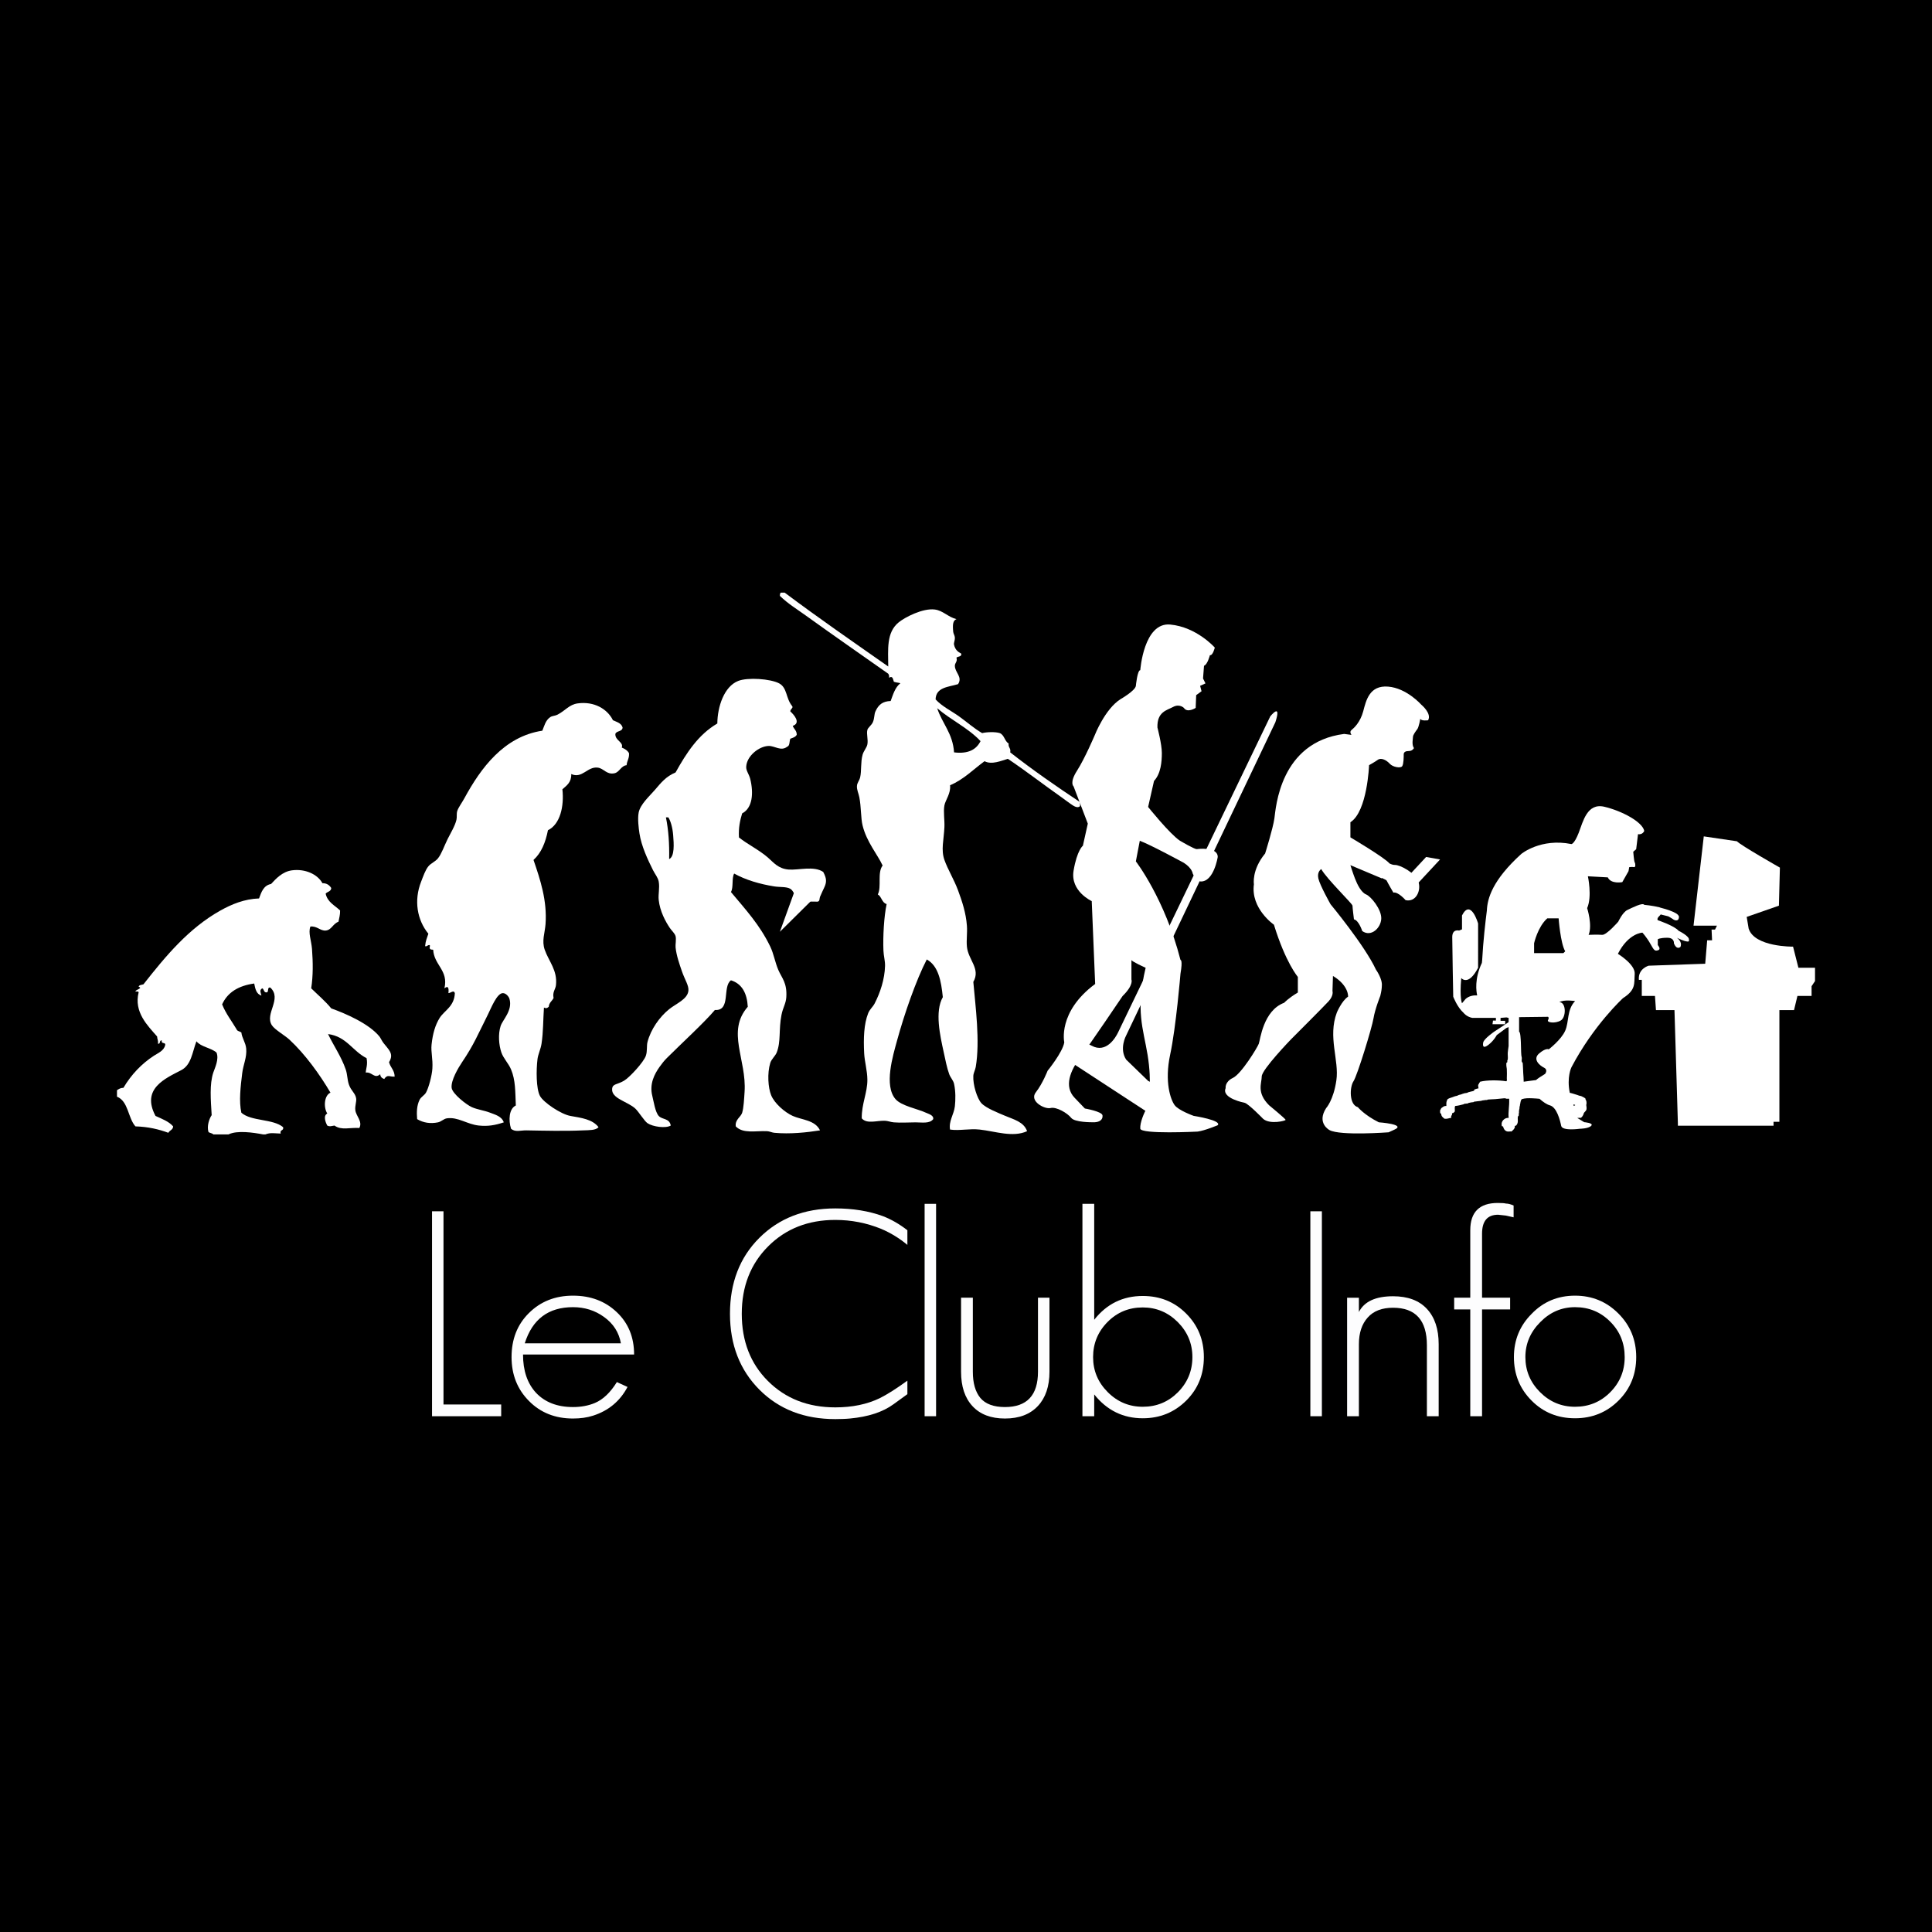 <?xml version="1.0" encoding="utf-8"?>
<!-- Generator: Adobe Illustrator 16.0.0, SVG Export Plug-In . SVG Version: 6.00 Build 0)  -->
<!DOCTYPE svg PUBLIC "-//W3C//DTD SVG 1.1//EN" "http://www.w3.org/Graphics/SVG/1.1/DTD/svg11.dtd">
<svg version="1.1" xmlns="http://www.w3.org/2000/svg" xmlns:xlink="http://www.w3.org/1999/xlink" x="0px" y="0px" width="1024px"
	 height="1024px" viewBox="0 0 1024 1024" enable-background="new 0 0 1024 1024" xml:space="preserve">
<g id="Fond">
	<rect width="1024" height="1024"/>
</g>
<g id="Blanc">
	<g id="Le_Club_Info">
		<path fill="#FDFDFE" d="M228.985,750.627V642.01h6.076v102.393h30.58v6.225H228.985z"/>
		<path fill="#FDFDFE" d="M277.212,717.919c0,8.528,2.27,15.262,6.833,20.237c4.76,5.077,11.33,7.611,19.645,7.611
			c4.244,0,8.116-0.708,11.56-2.139c4.343-1.81,8.248-5.518,11.703-11.1l5.648,2.588c-3.97,7.513-10.058,12.586-18.262,15.214
			c-3.159,1.02-6.702,1.514-10.649,1.514c-9.433,0-17.209-3.094-23.297-9.269c-6.175-6.191-9.257-13.962-9.257-23.291
			c0-9.428,3.016-17.183,9.125-23.258c6.187-6.196,13.996-9.301,23.429-9.301c9.333,0,17.021,2.896,23.131,8.676
			c6.175,5.78,9.268,13.304,9.268,22.517H277.212z M320.119,697.996c-4.771-3.45-10.255-5.171-16.43-5.171
			c-13.009,0-21.52,6.382-25.557,19.167h50.958C328.071,706.205,325.076,701.544,320.119,697.996z"/>
		<path fill="#FDFDFE" d="M473.605,744.254c-5.681,4.156-13.371,6.686-23.131,7.591c-1.108,0.098-2.326,0.196-3.642,0.229
			c-1.317,0.066-2.666,0.084-4.103,0.084c-16.431,0-29.8-5.179-40.154-15.525c-10.441-10.447-15.673-23.883-15.673-40.308
			c0-16.431,5.166-29.818,15.509-40.165c10.452-10.454,23.888-15.674,40.318-15.674c9.323,0,17.769,1.365,25.259,4.107
			c4.465,1.728,8.774,4.224,12.942,7.458v7.771c-4.267-3.565-8.938-6.405-13.994-8.544c-7.723-3.121-15.773-4.695-24.207-4.695
			c-14.39,0-26.257,4.661-35.58,13.996c-9.334,9.328-13.996,21.234-13.996,35.745c0,14.499,4.597,26.377,13.832,35.612
			c9.322,9.329,21.255,13.996,35.745,13.996c9.027,0,16.879-1.646,23.582-4.881c3.849-1.921,8.742-5.013,14.619-9.279v7.162
			L473.605,744.254z"/>
		<path fill="#FDFDFE" d="M490.068,750.627V638.056h6.076v112.571H490.068z"/>
		<path fill="#FDFDFE" d="M550.152,745.159c-4.169,4.469-9.981,6.686-17.506,6.686c-7.393,0-13.141-2.173-17.188-6.537
			c-4.068-4.354-6.075-10.454-6.075-18.252v-39.243h6.241v39.243c0,5.995,1.315,10.596,3.947,13.848
			c2.721,3.251,7.096,4.864,13.074,4.864c11.659,0,17.506-6.241,17.506-18.712v-39.243h6.086v39.243
			C556.238,734.757,554.199,740.805,550.152,745.159z"/>
		<path fill="#FDFDFE" d="M628.804,742.269c-6.307,6.29-13.996,9.444-23.12,9.444c-10.453,0-19.03-4.224-25.731-12.646v11.561
			h-6.241V638.056h6.241v61.449c6.604-8.408,15.18-12.614,25.731-12.614c9.124,0,16.781,3.087,22.956,9.279
			c6.317,6.295,9.433,13.996,9.433,23.115C638.072,728.416,634.989,736.072,628.804,742.269z M624.241,700.723
			c-5.188-5.156-11.363-7.755-18.558-7.755c-7.294,0-13.503,2.533-18.569,7.622c-5.155,5.161-7.755,11.402-7.755,18.695
			c0,7.212,2.6,13.403,7.755,18.563c5.165,5.188,11.373,7.766,18.569,7.766c7.293,0,13.468-2.544,18.558-7.602
			c5.155-5.177,7.754-11.418,7.754-18.728C631.995,712.091,629.396,705.915,624.241,700.723z"/>
		<path fill="#FDFDFE" d="M694.513,750.627V642.01h6.11v108.617H694.513z"/>
		<path fill="#FDFDFE" d="M756.285,750.627v-37.565c0-13.294-5.989-19.93-17.944-19.93c-5.879,0-10.342,1.712-13.403,5.161
			c-3.124,3.449-4.693,8.176-4.693,14.158v38.176h-6.251v-62.814h6.251v7.59c2.819-5.571,8.862-8.363,18.097-8.363
			c7.82,0,13.798,2.231,17.944,6.686c4.169,4.47,6.241,10.709,6.241,18.727v38.176H756.285z"/>
		<path fill="#FDFDFE" d="M798.141,644.28l-4.114-0.444c-5.683,0-8.511,3.34-8.511,10.041v33.936h14.884v6.225h-14.884v56.59h-6.242
			v-56.59h-8.533v-6.225h8.533v-35.762c0-9.646,4.871-14.456,14.589-14.456c2.236,0,3.652,0.116,4.278,0.313
			c1.205,0,2.587,0.362,4.101,1.054v6.24L798.141,644.28z"/>
		<path fill="#FDFDFE" d="M857.927,742.269c-6.273,6.29-13.996,9.444-23.122,9.444c-9.135,0-16.791-3.104-22.966-9.303
			c-6.308-6.273-9.434-13.994-9.434-23.125c0-9.021,3.126-16.678,9.434-22.961c6.175-6.395,13.831-9.598,22.966-9.598
			c9.028,0,16.683,3.158,22.957,9.443c6.308,6.295,9.466,13.996,9.466,23.115C867.228,728.416,864.102,736.072,857.927,742.269z
			 M853.528,700.59c-5.09-5.188-11.308-7.765-18.724-7.765c-7.096,0-13.248,2.644-18.403,7.897
			c-5.286,5.291-7.919,11.466-7.919,18.563c0,7.212,2.6,13.403,7.755,18.563c5.188,5.188,11.373,7.766,18.567,7.766
			c7.283,0,13.502-2.544,18.559-7.602c5.188-5.177,7.755-11.418,7.755-18.728C861.118,711.893,858.584,705.651,853.528,700.59z"/>
	</g>
	<g id="Human_Evolution_Vecto_Nath">
		<path fill-rule="evenodd" clip-rule="evenodd" fill="#FFFFFF" d="M413.79,314.12c0.713,0,1.419,0,2.125,0
			c17.898,13.438,36.454,26.216,54.871,39.136c-0.041-9.023-1.086-18.006,5.53-23.396c3.26-2.659,12.735-7.624,19.145-6.806
			c4.34,0.551,7.025,3.99,11.482,5.104c-1.834,0.706-2.132,2.706-1.71,6.806c0.118,0.95,0.845,2.002,0.865,2.976
			c0.042,1.881-0.699,2.694-0.429,3.83c0.602,2.561,2.014,3.742,3.827,4.68c0.249,1.815-1.793,1.322-2.554,2.125
			c0.657,2.064-0.845,2.773-0.845,4.255c-0.014,3.649,4.235,5.909,1.696,9.781c-5.108,1.554-11.746,1.58-11.912,8.086
			c3.475,3.757,8.202,5.996,12.341,8.931c4.152,2.948,7.945,6.4,12.333,8.935c2.319-0.597,7.067-0.758,9.358,0
			c2.429,0.979,2.54,4.261,4.686,5.53c-0.312,2.146,1.294,2.385,0.837,4.681c11.843,9.292,24.336,17.938,37.008,26.37
			c0,0.709,0,1.42,0,2.125c-1.563,1.482-3.883-0.466-5.101-1.271c-1.675-1.125-3.253-2.408-4.686-3.405
			c-9.572-6.732-19.165-14.17-28.495-20.414c-3.356,1.016-8.568,3.307-12.333,1.273c-5.974,4.371-11.033,9.673-18.286,12.761
			c0.519,4.183-2.457,7.868-2.983,10.637c-0.644,3.41,0.166,7.784,0,11.479c-0.305,6.904-1.91,12.041,0,17.452
			c1.8,5.078,5.066,10.314,7.233,16.148c2.145,5.826,4.187,11.922,4.686,18.723c0.283,3.917-0.34,7.546,0,11.06
			c0.664,7.081,7.412,11.724,3.398,18.71c1.142,13.094,3.633,31.471,1.28,45.103c-0.271,1.567-1.198,3.159-1.28,4.675
			c-0.271,4.759,2,11.96,4.249,14.473c2.45,2.713,9.413,5.367,12.763,6.797c4.264,1.827,9.787,3.111,11.482,8.087
			c-7.593,3.443-16.798,0.063-25.09-0.861c-5.529-0.609-10.568,0.716-15.738,0c-0.81-4.447,2.076-8.084,2.554-12.323
			c0.367-3.381,0.45-7.983-0.429-11.922c-0.437-1.917-1.834-3.17-2.562-5.102c-1.253-3.377-2.063-7.751-2.976-11.911
			c-1.834-8.435-4.79-21.279-0.423-28.929c-0.857-8.645-2.388-16.605-8.499-19.985c-5.689,11.009-11.891,28.879-15.746,42.957
			c-2.229,8.186-7.031,23.849-0.851,31.054c3.101,3.62,11.725,5.163,16.161,7.236c1.37,0.633,4.229,1.346,3.834,3.401
			c-1.876,2.499-5.979,1.699-9.357,1.699c-3.786,0-7.717,0.312-11.489,0c-1.612-0.124-3.184-0.785-4.672-0.848
			c-4.457-0.166-9.593,1.883-12.348-1.277c-0.104-7.679,3.018-13.61,2.983-20.421c-0.021-4.831-1.468-9.586-1.696-14.036
			c-0.408-7.98-0.159-15.476,2.125-21.269c0.796-2.023,2.547-3.452,3.398-5.111c2.977-5.764,5.357-12.895,5.537-19.985
			c0.063-2.696-0.747-5.307-0.852-8.086c-0.312-7.535,0.312-18.161,1.689-24.671c-2.562-0.693-2.589-3.919-4.672-5.099
			c2.11-4.096-0.395-11.455,2.547-15.322c-2.562-5.649-8.499-12.491-10.624-21.26c-0.955-3.902-0.713-9.77-1.71-14.892
			c-0.408-2.13-1.377-3.917-1.273-5.959c0.09-1.81,1.232-2.712,1.71-4.676c0.774-3.28,0.187-7.997,1.273-11.904
			c0.567-2.08,2.207-3.737,2.547-5.531c0.491-2.596-0.561-5.422,0-7.666c0.325-1.301,2.208-2.368,2.976-4.249
			c0.831-2.017,0.596-4.006,1.288-5.53c1.646-3.681,3.938-5.39,8.076-5.53c1.295-3.515,2.375-7.257,5.108-9.361
			c-0.318-0.368-2.125-0.341-3.412-0.844c-0.498-1.363-0.567-3.385-2.547-2.125c0.132-0.99-0.076-1.639-0.43-2.135
			c-14.485-10.211-29.353-20.51-43.389-30.627c-4.748-3.426-9.835-6.504-14.037-10.636
			C413.333,315.078,413.458,314.504,413.79,314.12z M505.67,398.773c7.578,0.922,11.808-1.52,14.036-5.956
			c-6.499-6.971-15.746-11.2-22.972-17.446C499.378,383.509,505.005,388.651,505.67,398.773z"/>
		<path fill-rule="evenodd" clip-rule="evenodd" fill="#FFFFFF" d="M329.988,385.587c-0.083,2.327-3.225,1.603-3.834,3.405
			c-0.229,3.551,4.457,4.246,3.412,7.23c1.571,0.688,3.024,1.504,3.821,2.975c0.221,2.779-1.087,4.013-1.274,6.376
			c-2.914,0.242-3.779,3.689-6.381,4.261c-4.25,0.933-5.655-2.582-8.936-2.981c-5.537-0.668-8.181,6.033-14.028,3.405
			c0.156,4.41-2.426,6.08-4.686,8.08c1.007,9.106-1.232,18.598-7.658,21.696c-1.277,6.52-3.547,12.056-7.652,15.746
			c3.606,10.53,7.278,21.551,6.375,34.021c-0.343,4.735-2.104,8.821-0.426,13.608c2.177,6.169,6.8,10.875,5.952,18.723
			c-0.249,2.332-1.938,3.576-1.267,6.81c-0.754,1.647-2.384,2.425-2.55,4.665c-0.9,0.757-1.263,0.975-2.551,0.435
			c-0.433,6.252-0.329,12.896-1.284,19.137c-0.415,2.797-1.813,5.638-2.125,8.084c-0.737,5.869-0.737,15.726,1.273,19.57
			c1.807,3.471,11.175,9.745,16.161,10.635c5.715,1.018,11.654,1.723,14.9,5.952c-1.433,1.73-5.06,1.574-8.091,1.699
			c-9.608,0.446-20.925,0.166-30.203,0c-3.111-0.042-5.786,1.09-8.077-0.849c-1.408-4.498-1.118-10.617,2.54-12.337
			c-0.343-7.402-0.104-13.319-2.54-19.134c-1.336-3.173-4.052-5.869-5.108-8.935c-1.381-4.025-1.796-9.767-0.416-14.038
			c1.066-3.338,6.51-8.261,4.676-14.471c-0.322-1.037-1.713-2.923-3.412-2.975c-3.212-0.104-6.281,7.93-8.074,11.496
			c-5.091,10.117-7.361,15.869-13.611,25.084c-1.969,2.904-6.015,9.704-5.537,13.621c0.395,3.153,7.818,8.926,10.638,10.199
			c2.931,1.339,6.696,1.765,9.783,2.986c2.613,1.038,6.115,1.865,7.226,5.101c-4.779,1.609-8.509,2.167-13.185,1.699
			c-6.208-0.609-11.133-4.713-17.012-3.824c-1.637,0.249-3.004,1.782-4.675,2.125c-4.083,0.827-7.762,0.249-11.06-1.699
			c-0.308-3.599-0.208-7.205,1.277-10.209c0.779-1.588,2.582-2.408,3.398-3.827c1.464-2.551,3.205-9.268,3.402-12.77
			c0.322-5.371-0.852-8.645-0.426-12.749c0.623-5.869,1.99-10.389,4.25-14.038c2.468-3.969,7.797-6.053,8.087-13.195
			c-0.581-1.854-2.201-0.031-3.402,0c0.27-2.748-0.093-4.135-2.125-2.551c2.25-9.546-5.485-12.231-5.959-20.421
			c-0.436-0.236-2.467,0.374-1.702-2.125c-0.298-1.337-2.426,1.172-2.547,0c0.204-2.486,1.003-4.374,1.699-6.385
			c-5.973-7.307-7.776-17.621-3.828-27.635c1.132-2.883,2.201-6.096,3.828-8.085c1.346-1.66,3.679-2.468,5.108-4.261
			c1.941-2.446,3.288-6.542,5.101-10.205c1.661-3.348,3.907-6.92,4.675-10.211c0.353-1.456-0.063-3.161,0.436-4.686
			c0.602-1.881,2.488-4.338,3.813-6.8c8.603-15.798,20.836-32.632,41.268-35.731c1.035-2.42,1.668-5.535,4.26-7.23
			c1.018-0.668,2.52-0.596,3.813-1.28c4.229-2.192,6.14-5.328,10.65-5.954c8.748-1.213,15.773,2.953,18.715,8.936
			C326.942,382.68,329.337,383.26,329.988,385.587z"/>
		<path fill-rule="evenodd" clip-rule="evenodd" fill="#FFFFFF" d="M140.697,601.254c-0.433,0-0.848,0-1.284,0
			c-5.132-0.982-13.725-2.26-18.286,0c-2.695,0-5.388,0-8.084,0c-0.561-0.713-1.886-0.664-2.55-1.287
			c-0.924-3.004,0.312-6.88,1.699-8.922c-0.499-8.181-1.19-16.368,0.851-22.549c0.786-2.36,3.17-7.098,1.699-10.631
			c-2.966-2.562-8.146-2.903-10.634-5.963c-2.239,5.948-2.696,12.53-8.077,15.32c-8.468,4.408-21.29,9.817-13.611,24.245
			c3.402,1.557,7.029,2.883,9.351,5.537c-0.083,1.886-1.906,2.052-2.55,3.398c-5.066-1.876-10.676-3.212-17.435-3.398
			c-4.021-4.489-3.699-13.32-9.787-15.746c0-1.143,0-2.271,0-3.412c0.935-0.619,1.827-1.284,3.402-1.264
			c4.198-7.091,9.704-12.811,16.171-17.022c2.156-1.405,5.274-2.609,5.949-5.533c0.499-1.907-2.374-0.454-1.699-2.549
			c-1.616-0.354-0.498,2.054-2.125,1.7c0.291-1.7-0.405-2.427-0.426-3.827c-4.966-5.71-12.417-12.863-9.787-23.396
			c-0.083-0.621-1.024-0.393-1.699-0.424c0.031-1.067,4.188-1.711,1.699-2.55c0.249-1.026,1.609-0.943,2.55-1.275
			c11.746-14.938,24.01-29.739,40.842-39.142c5.804-3.234,12.583-6.106,20.421-6.374c1.242-3.432,2.426-6.936,6.374-7.662
			c2.52-2.715,5.938-6.541,11.061-7.234c6.987-0.923,13.538,2.031,16.161,6.811c2.426-0.011,3.72,1.108,4.675,2.55
			c-0.083,1.896-2.063,1.907-2.966,2.975c0.955,4.582,4.852,6.219,7.651,8.936c0.062,2.332-0.499,4.042-0.851,5.961
			c-3.06,1.119-3.617,4.405-6.8,4.674c-2.82,0.249-4.541-2.477-8.084-2.125c-1.277,3.204,0.516,7.517,0.848,11.911
			c0.54,7.255,0.613,14.159-0.425,20.845c3.578,3.515,7.433,6.738,10.627,10.637c7.751,2.777,19.943,8.075,25.529,14.884
			c0.612,0.758,1.215,2.21,2.125,3.412c2.696,3.555,5.775,5.679,2.976,10.198c0.696,2.862,2.924,4.178,2.976,7.662
			c-2.509,0.246-3.786-1.443-5.526,1.273c-1.149-0.412-2.052-1.069-2.125-2.551c-3.049,2.728-4.322-1.366-7.658-0.851
			c0.031-1.986,1.138-4.091,0.422-7.658c-7.388-3.669-10.604-11.507-20.421-12.76c2.986,6.198,7.008,11.919,9.361,18.722
			c0.945,2.714,0.779,5.42,1.713,8.084c1.139,3.295,3.398,4.52,3.814,7.233c0.301,1.879-0.727,3.858-0.416,6.367
			c0.374,3.06,3.938,5.897,2.125,9.371c-4.987-0.332-9.506,1.378-13.185-1.287c-1.522,0.208-2.457,0.695-3.824,0
			c-0.893-1.647-2.301-5.184,0-6.374c-2.073-3.329-1.64-9.6,1.699-11.061c-5.745-9.766-13.413-20.358-21.705-28.07
			c-2.395-2.25-7.817-5.287-9.351-7.66c-3.959-6.148,5.638-13.975-0.851-19.996c-1.72-0.29-0.723,2.114-1.699,2.549
			c-1.886,0.332-1.46-1.657-2.55-2.125c-1.533,0.902-0.931,1.919-0.437,3.826c-2.671-0.717-3.273-3.524-3.824-6.374
			c-8.219,1.128-14.099,4.61-17.009,11.06c1.99,4.954,5.066,8.821,7.648,13.185c0.343,1.078,1.761,1.078,2.55,1.699
			c0.27,2.852,2.26,5.319,2.561,8.514c0.446,4.686-1.564,8.485-2.125,13.171c-0.841,6.887-1.803,14.794-0.436,20.857
			c5.288,4.644,16.722,3.132,22.121,7.651c0.519,2.073-1.959,1.163-1.264,3.398C145.652,600.728,143.289,600.175,140.697,601.254z"
			/>
		<g>
			<path fill-rule="evenodd" clip-rule="evenodd" fill="#FFFFFF" d="M420.171,384.731c0.595,1.681,2.104,2.437,2.125,4.681
				c-0.609,1.239-2.07,1.616-3.412,2.13c-0.575,1.4-0.173,3.784-1.696,4.25c-3.232,2.545-6.541-0.496-9.787-0.424
				c-5.087,0.119-11.663,5.317-11.898,11.061c-0.104,2.104,1.481,3.854,2.125,6.379c1.883,7.583,1.239,15.471-4.264,18.291
				c-1.121,3.691-2.007,7.624-1.702,12.76c4.409,3.566,10.617,6.563,15.316,10.636c3.052,2.654,5.468,5.951,11.061,6.386
				c5.211,0.394,13.399-2.094,18.292,1.274c1.834,3.463,1.952,5.349,0.416,8.501c-0.547,1.161-1.267,2.674-2.125,4.685
				c-0.374,0.903,0,2.322-1.273,2.55c-3.703-0.093-6.873,0.312-10.202-1.698c-2.014-1.214-2.499-4.086-4.263-5.112
				c-2.083-1.202-5.502-0.787-8.506-1.265c-7.683-1.233-15.144-3.399-21.262-6.811c-1.391,2.437-0.27,7.393-1.703,9.787
				c7.911,9.474,15.282,17.403,20.84,28.92c1.855,3.847,2.478,8.138,4.25,12.336c1.875,4.385,4.734,6.811,4.256,14.46
				c-0.208,3.441-1.772,5.452-2.547,9.371c-1.578,7.92-0.208,14.065-2.547,19.987c-0.727,1.813-2.803,3.522-3.412,5.522
				c-1.688,5.564-1.121,13.112,0.437,17.013c1.716,4.374,7.226,9.149,11.482,11.067c4.762,2.146,11.808,2.117,14.452,7.651
				c-7.081,1.117-15.884,2.063-24.245,1.284c-1.17-0.111-2.554-0.797-3.813-0.849c-6.056-0.27-12.763,1.45-16.597-2.55
				c-0.471-3.627,2.692-4.914,3.398-7.236c0.817-2.696,1.024-7.361,1.274-11.061c1.163-17.103-9.759-31.978,1.703-45.101
				c-0.422-7.215-3.08-12.212-8.929-14.025c-4.686,3.39,0.139,16.294-8.506,15.735c-5.627,6.676-17.684,17.695-25.519,25.521
				c-1.35,1.339-2.644,2.996-3.842,4.686c-2.561,3.616-5.447,8.894-3.82,15.31c0.734,2.903,1.522,8.551,3.405,10.635
				c1.89,2.083,5.703,1.101,6.381,5.101c-2.665,1.599-9.468,0.665-12.34-1.263c-1.654-1.132-4.61-5.99-6.382-7.673
				c-4.042-3.823-12.949-5.35-12.34-10.634c0.312-2.676,2.658-2.021,6.381-4.25c2.796-1.658,10.32-9.745,11.489-13.188
				c0.845-2.475,0.332-5.212,0.852-7.232c1.751-6.779,6.43-13.372,11.489-17.437c3.737-3.016,9.731-5.234,10.208-9.785
				c0.291-2.756-1.931-5.908-3.412-10.21c-1.377-4.001-2.941-8.447-3.391-12.76c-0.152-1.39,0.436-4.303,0-5.95
				c-0.409-1.493-2.028-2.862-2.983-4.25c-2.436-3.607-5.288-8.936-5.952-14.896c-0.346-3.099,0.602-6.374,0-9.774
				c-0.381-2.124-1.979-3.971-2.983-5.971c-2.796-5.598-6.195-12.771-7.226-19.562c-0.415-2.679-1.059-7.821-0.422-11.06
				c0.851-4.344,5.62-8.577,8.506-11.905c3.329-3.861,5.869-7.184,11.061-9.366c5.737-10.283,12.008-20.031,22.127-25.94
				c0.083-8.904,3.571-19.585,11.046-22.546c5.08-2.016,17.144-1.146,21.698,1.27c4.353,2.313,3.502,7.796,6.81,11.912
				c1.045,1.104-0.927,1.585-0.865,2.979C420.621,378.602,424.774,383.155,420.171,384.731z M354.662,455.344
				c2.962-1.418,2.505-8.013,2.125-12.759c-0.325-4.002-1.356-7.521-2.554-9.361c-0.422,0-0.844,0-1.281,0
				C354.309,439.816,354.835,447.228,354.662,455.344z"/>
			<polygon fill-rule="evenodd" clip-rule="evenodd" fill="#FFFFFF" points="422.898,467.492 413.354,493.864 432.685,474.729 			
				"/>
		</g>
		<path fill="#FFFFFF" d="M592.58,547.258l80.688-167.568c0,0,6.208-7.764,2.713,3.1l-79.089,166.024c0,0-3.835,6.975,0,12.803
			l11.6,11.247c0,0,13.186,6.208,9.31,11.247l-8.929,5.824l-46.933-30.65c0,0,8.922-9.31,16.673-5.039
			C586.371,558.505,591.375,549.777,592.58,547.258z"/>
		<path fill="#FFFFFF" d="M753.298,373.479c0,0-7.752-8.79-17.58-9.562c-9.835-0.784-11.642,7.234-13.185,13.086
			c-1.564,5.848-4.914,8.889-6.209,9.926c-1.301,1.036,0,2.581,0,2.581l-3.883-0.514c-34.135,4.39-36.197,39.308-36.98,44.739
			c-0.768,5.433-4.914,18.623-4.914,18.623c-7.232,8.79-5.945,16.294-5.945,16.294c-1.806,12.917,10.604,21.458,10.604,21.458
			c6.209,20.172,12.68,27.668,12.68,27.668v8.28c-5.177,3.1-7.246,5.432-7.246,5.432c-11.123,4.127-12.673,19.645-13.455,21.716
			c-0.769,2.063-9.302,16.036-13.704,18.099c-4.396,2.076-3.869,5.434-3.869,5.434c-2.332,5.433,10.077,7.766,10.077,7.766
			c2.07,0.519,9.828,8.53,9.828,8.53c3.613,3.097,11.898,1.034,11.898,0.516c0-0.516-8.805-7.763-8.805-7.763
			c-6.713-6.717-3.861-11.631-3.861-15.258c0-3.619,15.504-19.654,15.504-19.654s17.074-17.063,19.926-20.161
			c2.831-3.109,2.063-5.432,2.063-5.432l0.256-8.013c8.527,5.161,8.015,10.987,8.015,10.987c-3.356,2.197-5.952,8.396-5.952,8.396
			c-4.9,12.937,1.309,25.343-0.256,35.949c-1.543,10.604-5.434,14.739-5.434,14.739c-5.163,8.024,1.813,11.641,1.813,11.641
			c5.696,3.102,31.298,1.163,31.298,1.163l3.102-1.419c6.464-2.852-8.278-3.879-8.278-3.879c-7.752-3.887-11.122-8.025-11.122-8.025
			c-4.658-1.284-4.382-10.59-2.319-13.704c2.063-3.097,9.814-28.441,10.617-33.355c0.796-4.914,3.593-11.899,3.593-11.899
			c0.595-2.343,0.803-4.033,0.823-5.246c0.443-3.771-3.121-8.686-3.121-8.696c-5.891-12.74-24.072-34.674-24.072-34.674
			s-5.689-10.086-6.458-13.693c-0.775-3.598,1.544-4.923,1.544-4.923c2.845,5.172,16.556,18.357,16.556,19.394
			s0.775,7.246,0.775,7.246c2.581,0.508,4.395,6.198,4.395,6.198c4.645,3.358,9.821-1.554,10.077-6.468
			c0.263-4.914-5.433-11.889-8.015-12.926c-2.588-1.038-4.651-5.173-5.945-8.521c-1.287-3.338-2.388-6.997-2.388-6.997l16.61,6.997
			l0.125-0.208c1.446,0.675,2.395,1.172,2.478,1.39c0.409,0.953,3.551,6.354,3.551,6.354c2.575-0.527,6.472,4.003,6.472,4.003
			c5.6,1.265,8.437-5.266,6.755-9.889c-1.688-4.624-9.648-8.832-12.438-8.77c-0.879,0.019-1.854-0.291-2.838-0.789
			c-2.437-3.026-20.715-13.829-20.715-13.829v-2.063v-5.948c8.997-5.691,9.891-30.253,9.891-30.253s2.852-1.556,4.657-2.847
			c1.8-1.296,4.651,0.26,6.278,2.063c1.605,1.815,5.869,2.587,6.644,1.296c0.783-1.296,0.783-4.914,0.783-6.208
			c0-1.291,1.023-1.81,2.844-1.81c1.807,0,2.582-1.549,2.582-1.549c-1.295-1.81-0.52-4.914-0.52-5.95c0-1.037,1.551-3.1,2.326-4.136
			c0.789-1.036,1.564-5.434,1.564-5.434c0.505,1.296,4.125,0.779,4.125,0.779C758.994,378.14,753.298,373.479,753.298,373.479z"/>
		<path fill="#FFFFFF" d="M903.039,443.3l-5.434,47.33h10.859h1.551l-1.031,2.073h-1.813l0.263,5.681h-2.596l-1.038,12.419
			l-29.982,1.036c0,0-5.696,1.545-5.185,7.494h1.551v8.531h6.99l0.52,7.505h9.814l1.807,59.998v1.284h50.697v-2.072h3.107v-56.111
			v-3.099h7.752l1.807-7.505h7.496v-5.163l1.827-2.715v-7.049h-8.804l-2.838-11.195c0,0-20.432,0.271-23.532-9.568l-1.038-6.198
			l17.074-5.95l0.52-20.172c0,0-20.951-11.889-22.764-13.962L903.039,443.3z"/>
		<path fill="#FFFFFF" d="M895.148,498.197c0.567-1.948-5.434-4.852-5.434-4.852c-2.318-2.716-11.046-5.619-11.046-5.619
			s-0.789-0.787,0.948-2.341l0.596-0.706l4.007,0.995c0.097,0.052,0.437,0.229,0.831,0.457c0.471,0.259,0.996,0.579,1.211,0.745
			c0.159,0.146,0.449,0.354,0.823,0.561c0.374,0.188,0.796,0.372,1.253,0.394c0.354,0.021,0.755-0.073,1.059-0.372
			c0.291-0.302,0.457-0.748,0.499-1.338v-0.011v-0.021c0.021-0.457-0.208-0.85-0.54-1.202c-0.561-0.603-1.481-1.109-2.582-1.598
			c-2.395-1.077-5.585-1.948-7.094-2.321v-0.063c-4.125-0.995-8.188-1.325-8.188-1.325c-0.789-1.369-6.402,1.532-8.922,2.715
			c-2.533,1.182-4.852,6.199-4.852,6.199s-6.209,7.172-8.534,6.985c-2.333-0.195-7.185,0-7.185,0
			c2.139-5.037-0.768-14.159-0.768-14.159c2.72-6.208,0.387-16.876,0.387-16.876l10.563,0.582c1.646,3.688,7.668,2.518,7.668,2.518
			l1.544-2.715l1.758-3.1l0.367-2.116c0,0,1.571-0.216,2.54-0.021c0.969,0.187,0.769-1.938,0.374-2.528
			c-0.374-0.57-0.769-5.618-0.769-5.618l1.551-1.358l0.969-7.95c2.52,0.389,3.309-1.741,3.309-1.741
			c-0.977-4.852-12.037-10.667-21.158-12.808c-9.102-2.13-11.248,7.759-13.566,13.771c-2.332,6.012-3.876,6.012-3.876,6.012
			c-16.299-3.297-26.57,5.235-26.57,5.235c-15.331,13.899-17.981,23.645-18.244,29.937c-0.748,5.856-1.966,16.296-2.499,26.411
			c-0.063,0.498-0.11,0.976-0.152,1.431h-0.014c-3.986,8.48-2.962,15.104-2.464,17.188c-1.73-0.094-4.208,0.166-6.104,1.845
			l-1.951,2.321c0,0-1.351-2.715-0.395-13.371c0,0,3.688,4.665,8.928-5.432V489.47c0,0-3.869-13.414-8.533-4.271v7.369l-1.544,0.642
			c0,0-3.627-1.036-3.627,3.494c0,4.529,0.52,31.554,0.52,31.554s2.069,5.556,5.564,8.656c0,0,1.412,1.938,4.52,2.591h12.541v1.42
			h-1.55l-0.264,1.938h6.728v-1.813h-2.457v-1.545l3.108-0.258l1.162,0.258v2.249l-2.132,1.441l-5.495,3.598
			c0,0-5.434,3.771-5.828,5.712c-0.381,1.938,0,3.491,2.914,1.159c2.914-2.331,4.264-5.048,4.264-5.048l5.031-3.732l1.246-0.496
			V554.4c-0.125,1.222-0.395,2.405-0.457,3.609c-0.063,1.19,0.166,2.423,0,3.596l-0.234,0.454v0.902l-0.513,0.447v0.899
			c-0.049,0.727,0.208,1.536,0.249,2.263c0.104,1.689,0.035,3.564,0,4.956c0,0.392,0.222,1.294-0.249,1.571
			c-4.125-0.641-10.084-0.703-13.905,0.229l-0.249,0.457l-0.242,0.228c-0.193,0.312-0.152,0.728-0.505,0.894
			c-0.208,0.899,0.381,1.668,0,2.031c-0.886-0.063-1.19,0.415-1.979,0.457c0.042,0.944-1.184,0.993-1.744,1.117
			c-0.603,0.146-1.232,0.332-1.73,0.457l-0.256,0.229c-0.679,0.187-1.073,0.124-1.495,0.229c-0.672,0.145-1.558,0.519-1.993,0.671
			c-0.333,0.125-0.547,0.083-0.983,0.229c-0.442,0.139-0.754,0.367-0.996,0.446c-0.374,0.135-0.609,0.135-0.997,0.229
			c-0.429,0.104-0.886,0.332-1.231,0.446c-1.273,0.446-2.541,0.733-2.983,1.356l-0.249,0.675c-0.34,0.728-0.256,1.672-0.249,2.706
			c-0.983-0.062-1.522,0.271-1.993,0.676c-0.526,0.234-0.97,0.754-0.99,1.128l-0.249,0.229c-0.166,0.685-0.2,2.218,0.498,2.031
			c-0.014,1.442,0.928,2.011,1.737,2.695c1.544,0.208,2.271-0.332,3.481-0.446c0.312-0.321,0-0.384,0-0.675
			c0-0.457,0.845-0.951,0.491-1.803c0.852,0.011,1.08-0.529,1.502-0.91c0.098-0.955-0.249-2.312,0.235-2.925
			c1.509-0.083,3.322-0.644,4.479-0.902l0.249-0.229c0.616-0.132,1.35-0.069,1.993-0.215l0.235-0.229
			c1.072-0.249,1.841-0.415,2.74-0.457l0.236-0.229c1.142-0.207,2.519-0.27,3.744-0.446c0.312-0.052,0.353-0.176,0.733-0.218
			c0.935-0.125,1.19-0.146,1.744-0.229h0.733l0.264-0.229c1.294-0.152,2.65-0.124,3.966-0.229c1.543-0.124,3.71-0.332,4.72-0.456
			c0.775-0.083,0.99,0.166,1.239,0.228c0.574,0.139,1.468-0.27,1.495,0.229c0.207,3.485-0.623,7.012-0.249,9.922
			c-2.25-0.166-4.001,1.865-3.724,3.609c0.055,0.381-0.111,0.993,0.747,0.9c0.222,1.204,0.928,2.426,2.243,2.706
			c0.608,0.135,1.335-0.094,2.229,0c0.27-0.333,0.685-0.561,0.982-0.903c0.325-0.35,0.457-0.717,0.754-1.118v-0.913l0.748-0.229
			c0.388-0.464,0.616-0.893,0.74-1.347c0.395-1.388-0.325-3.235,0.506-3.838c0.395-0.29-0.174-1.034,0.234-1.346v-1.132
			c0.063-0.713,0.201-1.045,0.25-1.356c0.124-0.769-0.063-1.107,0.249-1.347v-0.456c0.325-1.015,0.208-2.385,0.997-3.153
			c1.792-0.567,3.605-0.519,5.46-0.456c1.309,0.041,2.624,0.146,3.932,0.27c1.854,1.682,3.959,3.069,5.461,3.464
			c3.688,0.973,5.433,7.963,6.015,10.863c0.581,2.914,9.891,1.557,9.891,1.557s4.457,0,6.008-1.557
			c1.55-1.544-3.689-1.928-3.689-1.928l-3.696-2.26c0.63,0.042,1.239-0.135,1.917-0.031l0.506-0.446
			c0.381-0.353,0.581-0.789,0.733-1.139c0.125-0.238,0.249-0.332,0.249-0.664c0.229-0.862,1.219-1.159,1.495-2.26
			c0.083-0.312,0.042-0.831,0-1.35c-0.042-0.651-0.249-1.17,0-1.356v-0.443c0.132-1.018-0.29-1.89-0.498-2.035v-0.457
			c-0.277-0.432-1.834-1.2-2.235-1.346c-0.374-0.146-0.603-0.146-0.99-0.229c-0.422-0.101-0.928-0.363-1.253-0.446
			c-0.879-0.256-1.861-0.588-2.215-0.682c-0.332-0.073-0.519-0.155-0.761-0.218c-0.332-0.094-0.672-0.166-0.9-0.208
			c-1.709-8.347,0.872-13.527,0.872-13.527c11.829-22.505,27.347-36.664,27.347-36.664c6.977-4.457,5.82-7.753,6.194-12.792
			c0.395-5.049-8.915-10.676-8.915-10.676c5.634-11.052,12.998-11.236,12.998-11.236s2.326,2.507,4.264,6.001
			c1.952,3.493,2.318,3.888,4.076,3.307c1.738-0.591-0.187-2.715-0.187-2.715v-3.111c0,0,1.149-0.767,5.032-0.767
			c3.89,0,3.495,2.901,3.495,2.901c1.543,3.878,3.481,1.939,3.481,1.939c1.176-2.913-1.938-4.841-1.938-4.841
			C896.505,500.717,895.148,498.197,895.148,498.197z M813.104,499.938c0,0,1.938-8.728,6.977-13.185h6.021
			c0,0,0.962,13.185,3.488,17.457l-0.97,0.964h-15.517V499.938z M834.166,586.193l-0.257-0.81c0.367,0.041,0.713,0.094,1.004,0.343
			L834.166,586.193z M829.591,546.294c-2.132,4.842-8.735,9.889-8.735,9.889s-1.35-0.976-5.038,2.136
			c-3.689,3.101,0.2,6.398,2.52,7.558c2.332,1.174,0.588,3.305,0.588,3.305c-2.733,1.661-4.049,2.575-4.796,3.268
			c-2.375,0.238-4.555,0.671-6.541,0.879c-0.035-1.613-0.125-3.107-0.249-4.734c-0.125-1.605-0.076-3.35-0.249-4.955
			c-0.069-0.654-0.401-0.551-0.498-0.9c-0.194-0.706,0.062-1.391,0-2.035c-0.042-0.498-0.194-0.857-0.25-1.346
			c-0.193-2.271-0.131-4.499-0.249-6.77c-0.083-1.711-0.229-5.67-0.941-5.742v-6.759v-0.975l15.324-0.187c0,0,0.774,0.383,0,1.74
			c-0.769,1.358,3.876,1.938,6.789,0.197c2.907-1.751,2.907-9.701-0.782-9.701c2.52-1.545,8.348-0.582,8.348-0.582
			C830.373,535.234,831.723,541.444,829.591,546.294z"/>
		<path fill="#FFFFFF" d="M602.034,363.508c0,0,0.774-8.314,2.339-8.314c0,0,1.813-25.468,15.85-24.172
			c14.037,1.301,23.644,12.216,23.644,12.216s-1.024,4.369-2.589,4.008c0,0-1.294,5.089-3.121,5.612l-0.52,6.749l1.295,2.605
			l-2.846,1.296l0.762,2.856l-2.845,2.084l-0.27,6.759c0,0-4.409,2.859-6.236,0c0,0-2.325-2.338-5.71-0.52
			c-3.377,1.818-8.582,2.598-8.319,10.909c0,0,2.34,8.844,2.34,13.518c0,4.681-0.52,10.917-4.153,14.818l-3.121,13.776
			c0,0,11.434,14.289,16.895,17.928c0,0,7.537,4.421,8.832,4.421c0,0,11.17-1.565,11.17,4.156c0,0-2.068,13.258-9.087,12.99
			c0,0-2.34-0.25-4.16-4.148c0,0-0.263-2.859-4.686-5.722c0,0-17.67-9.619-23.38-11.697l-2.083,10.92
			c0,0,15.33,19.748,23.649,52.235c0,0,1.302-0.26,0,7.275c0,0-2.339,28.33-5.461,42.874c-3.121,14.572,0.264,23.923,2.347,26.785
			c2.069,2.861,10.133,5.713,10.133,5.713s15.061,2.34,12.728,4.936c0,0-6.755,2.868-10.651,3.388c0,0-30.142,1.554-30.405-1.574
			c-0.256-3.111,2.076-8.563,3.378-10.659c1.302-2.073,2.852-14.016,0.519-28.318c-2.353-14.306-6.498-23.385-1.045-46.263
			c0,0-7.537-3.38-7.537-4.156v10.406c0,0,1.309,2.852-4.672,8.697c0,0-16.888,25.076-22.362,32.351
			c-5.454,7.277-8.817,15.593-3.107,21.583l5.461,5.7c0,0,9.095,1.564,9.351,3.647c0.263,2.076-1.309,3.9-5.461,3.641
			c0,0-9.303,0.104-11.164-2.343c-1.89-2.437-7.807-5.983-10.915-5.194c-3.121,0.778-11.447-3.638-7.807-8.323
			c3.64-4.675,6.243-11.434,6.243-11.434s8.049-9.866,8.838-15.071c0,0-3.641-16.109,16.369-30.933l-1.813-43.91
			c0,0-11.448-5.203-9.628-16.117c1.834-10.917,4.941-13.258,4.941-13.258l2.603-11.693l-7.544-19.752c0,0-2.332-1.82,1.834-8.313
			c4.153-6.499,9.351-18.716,9.351-18.716s5.447-14.036,13.773-19.233C593.978,370.526,601.709,366.095,602.034,363.508z"/>
		<polygon fill="#FFFFFF" points="743.441,467.577 750.841,468.891 763.265,455.531 755.865,454.218 		"/>
	</g>
</g>
</svg>
